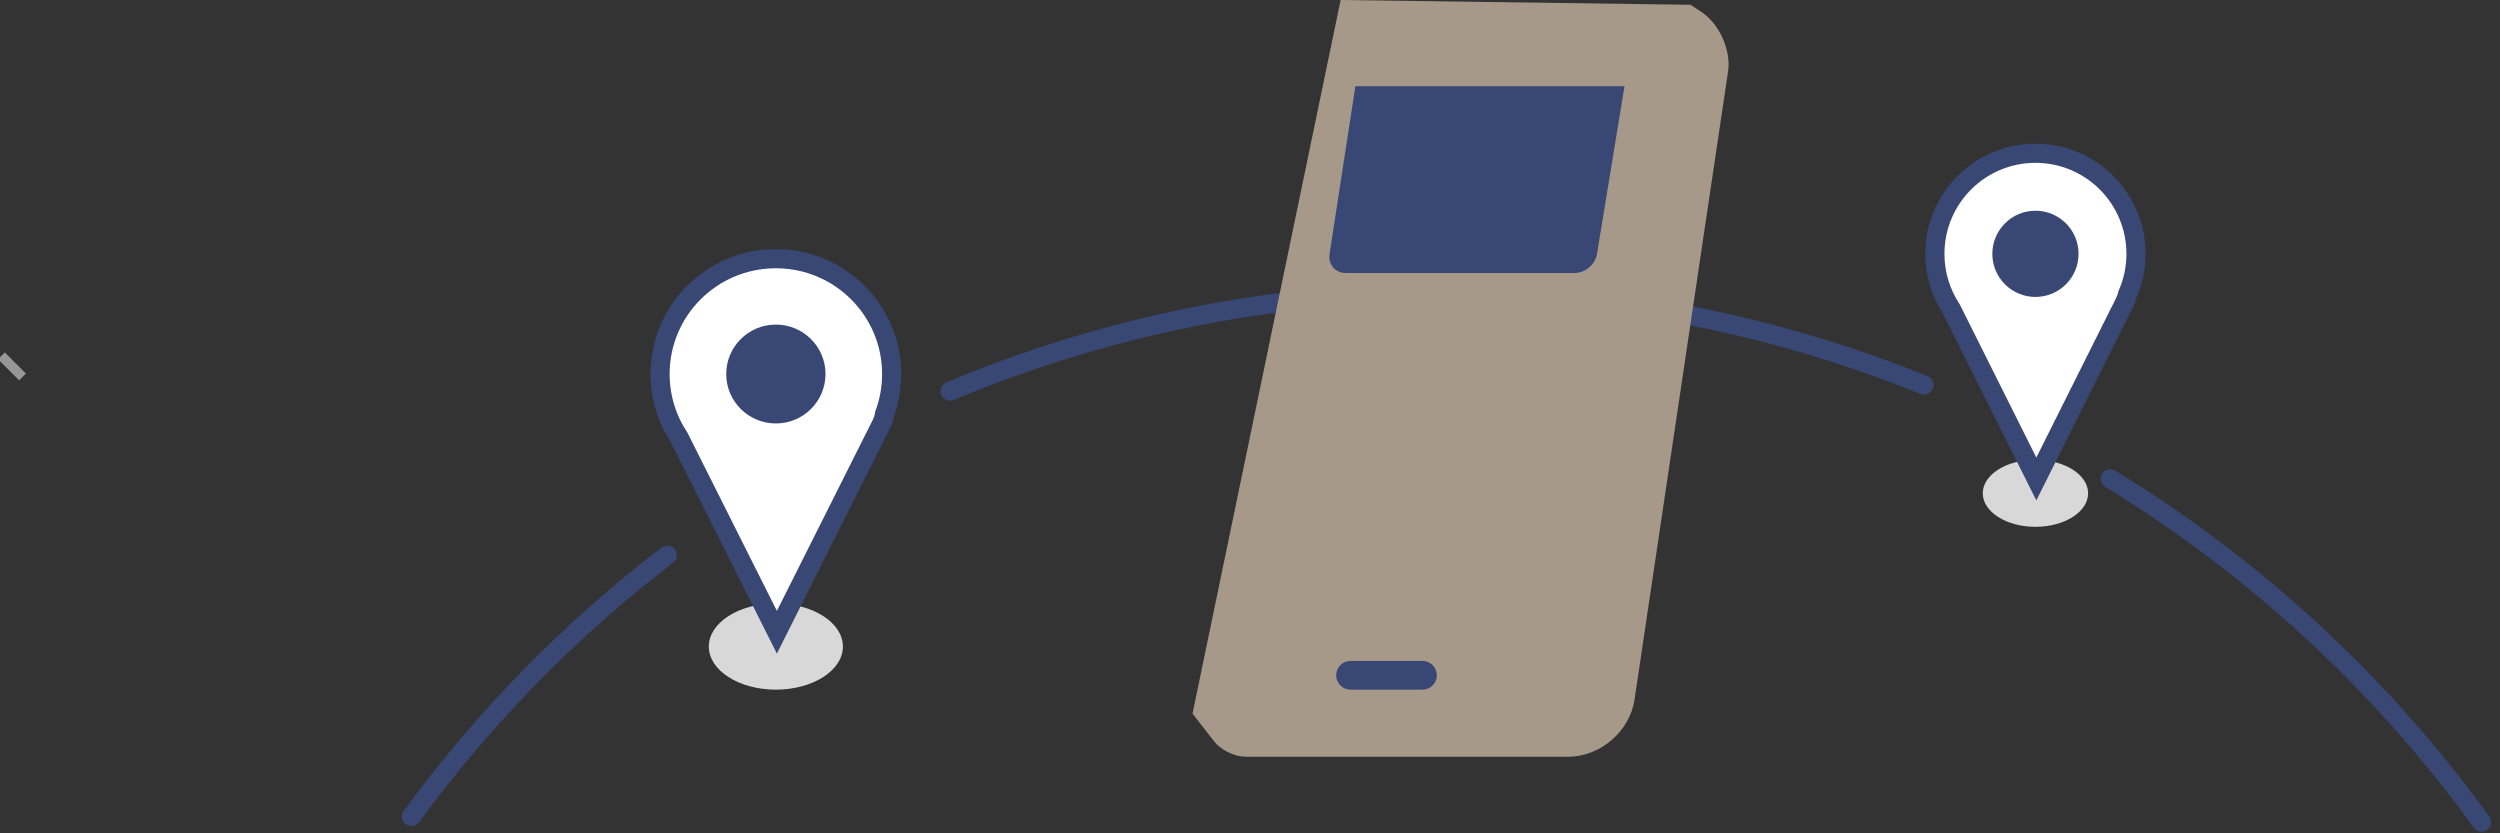 <?xml version="1.0" encoding="UTF-8" standalone="no"?>
<svg width="261px" height="87px" viewBox="0 0 261 87" version="1.1" xmlns="http://www.w3.org/2000/svg" xmlns:xlink="http://www.w3.org/1999/xlink">
    <rect x="0" y="0" width="261" height="87" fill="#333333" stroke="none"/>
    <!-- Generator: Sketch 41 (35326) - http://www.bohemiancoding.com/sketch -->
    <title>4 Icon With our2x</title>
    <desc>Created with Sketch.</desc>
    <defs>
        <path d="M123.045,3.953 C122.714,1.77 124.243,0 126.445,0 L162.205,0 C164.413,0 166.471,1.767 166.803,3.953 L177.12,72.047 C177.451,74.23 175.922,76 173.72,76 L137.96,76 C135.752,76 133.694,74.233 133.362,72.047 L123.045,3.953 Z" id="path-1"></path>
        <mask id="mask-2" maskContentUnits="userSpaceOnUse" maskUnits="objectBoundingBox" x="0" y="0" width="54.165" height="76" fill="white">
            <use xlink:href="#path-1"></use>
        </mask>
        <path d="M128.023,6.983 C127.857,5.888 128.608,5 129.726,5 L161.56,5 C162.666,5 163.697,5.88 163.864,6.983 L172.695,65.267 C172.861,66.362 172.109,67.25 170.991,67.25 L139.158,67.25 C138.051,67.25 137.021,66.37 136.854,65.267 L128.023,6.983 Z" id="path-3"></path>
        <mask id="mask-4" maskContentUnits="userSpaceOnUse" maskUnits="objectBoundingBox" x="0" y="0" width="44.718" height="62.25" fill="white">
            <use xlink:href="#path-3"></use>
        </mask>
    </defs>
    <g id="Symbols" stroke="none" stroke-width="1" fill="none" fill-rule="evenodd">
        <g id="4-Icon-With-our" transform="translate(1, 0)">
            <g>
                <path d="M258.073,85.821 C247.675,71.462 234.49,59.252 219.312,49.986 M199.868,40.198 C184.406,33.944 167.507,30.5 149.803,30.5 C131.509,30.5 114.074,34.177 98.197,40.833 M68.665,57.955 C58.514,65.728 49.511,74.923 41.953,85.244" id="Oval-14" stroke="#384773" stroke-width="2" stroke-linecap="round"></path>
                <path d="M127.464,0.5 L164.002,0 L179.464,74.5 L177.188,77.426 C176.512,78.295 175.072,79 173.964,79 L140.211,79 C136.895,79 133.809,76.335 133.322,73.06 L123.552,7.453 C123.227,5.27 124.45,2.509 126.293,1.28 L127.464,0.5 Z" id="Rectangle-39-Copy-2" fill="#A6998A" transform="translate(151.482, 39.5) scale(-1, 1) translate(-151.482, -39.5) "></path>
                <use id="Rectangle-39-Copy" stroke="#384773" mask="url(#mask-2)" stroke-width="4" fill="#FFFFFF" transform="translate(150.082, 38) scale(-1, 1) translate(-150.082, -38) " xlink:href="#path-1"></use>
                <use id="Rectangle-39" stroke="#384773" mask="url(#mask-4)" stroke-width="4" fill="#FFFFFF" transform="translate(150.359, 36.125) scale(-1, 1) translate(-150.359, -36.125) " xlink:href="#path-3"></use>
                <path d="M137.781,9 L165.879,9 L168.575,26.523 C168.743,27.615 167.983,28.5 166.873,28.5 L142.986,28.5 C141.878,28.5 140.834,27.611 140.656,26.523 L137.781,9 Z" id="Rectangle-39-Copy-3" fill="#384773" transform="translate(153.19, 18.75) scale(-1, 1) translate(-153.19, -18.75) "></path>
                <path d="M140,35.5 L159.5,35.5" id="Line" stroke="#A6998A" stroke-width="7" stroke-linecap="round"></path>
                <path d="M139,45.5 L158.5,45.5" id="Line-Copy" stroke="#A6998A" stroke-width="7" stroke-linecap="round"></path>
                <path d="M137,55.5 L156.5,55.5" id="Line-Copy-2" stroke="#A6998A" stroke-width="7" stroke-linecap="round"></path>
                <path d="M140,70.5 L147.5,70.5" id="Line-Copy-3" stroke="#384773" stroke-width="3" stroke-linecap="round"></path>
                <path d="M-0.5,37.5 L1,39" id="Line" stroke="#979797" stroke-linecap="square"></path>
                <ellipse id="Oval-17" fill="#D8D8D8" cx="80" cy="67.5" rx="7" ry="4.5"></ellipse>
                <ellipse id="Oval-17-Copy" fill="#D8D8D8" cx="211.5" cy="51.5" rx="5.5" ry="3.5"></ellipse>
                <path d="M91.345,43.221 C91.828,41.921 92.091,40.515 92.091,39.048 C92.091,32.397 86.678,27.006 80,27.006 C73.322,27.006 67.909,32.397 67.909,39.048 C67.909,41.49 68.639,43.763 69.894,45.661 L80.107,66.006 L90.982,44.344 C91.179,43.952 91.298,43.574 91.345,43.221 Z" id="Combined-Shape" stroke="#384773" stroke-width="2" fill="#FFFFFF"></path>
                <path d="M221.121,30.711 C221.686,29.422 222,27.998 222,26.5 C222,20.701 217.299,16 211.5,16 C205.701,16 201,20.701 201,26.5 C201,28.63 201.634,30.611 202.724,32.266 L211.593,50.006 L220.804,31.585 C220.954,31.283 221.059,30.991 221.121,30.711 Z" id="Combined-Shape-Copy" stroke="#384773" stroke-width="2" fill="#FFFFFF"></path>
                <ellipse id="Oval-16" fill="#384773" cx="80" cy="39.048" rx="5.182" ry="5.161"></ellipse>
                <circle id="Oval-16-Copy" fill="#384773" cx="211.5" cy="26.5" r="4.5"></circle>
            </g>
        </g>
    </g>
</svg>